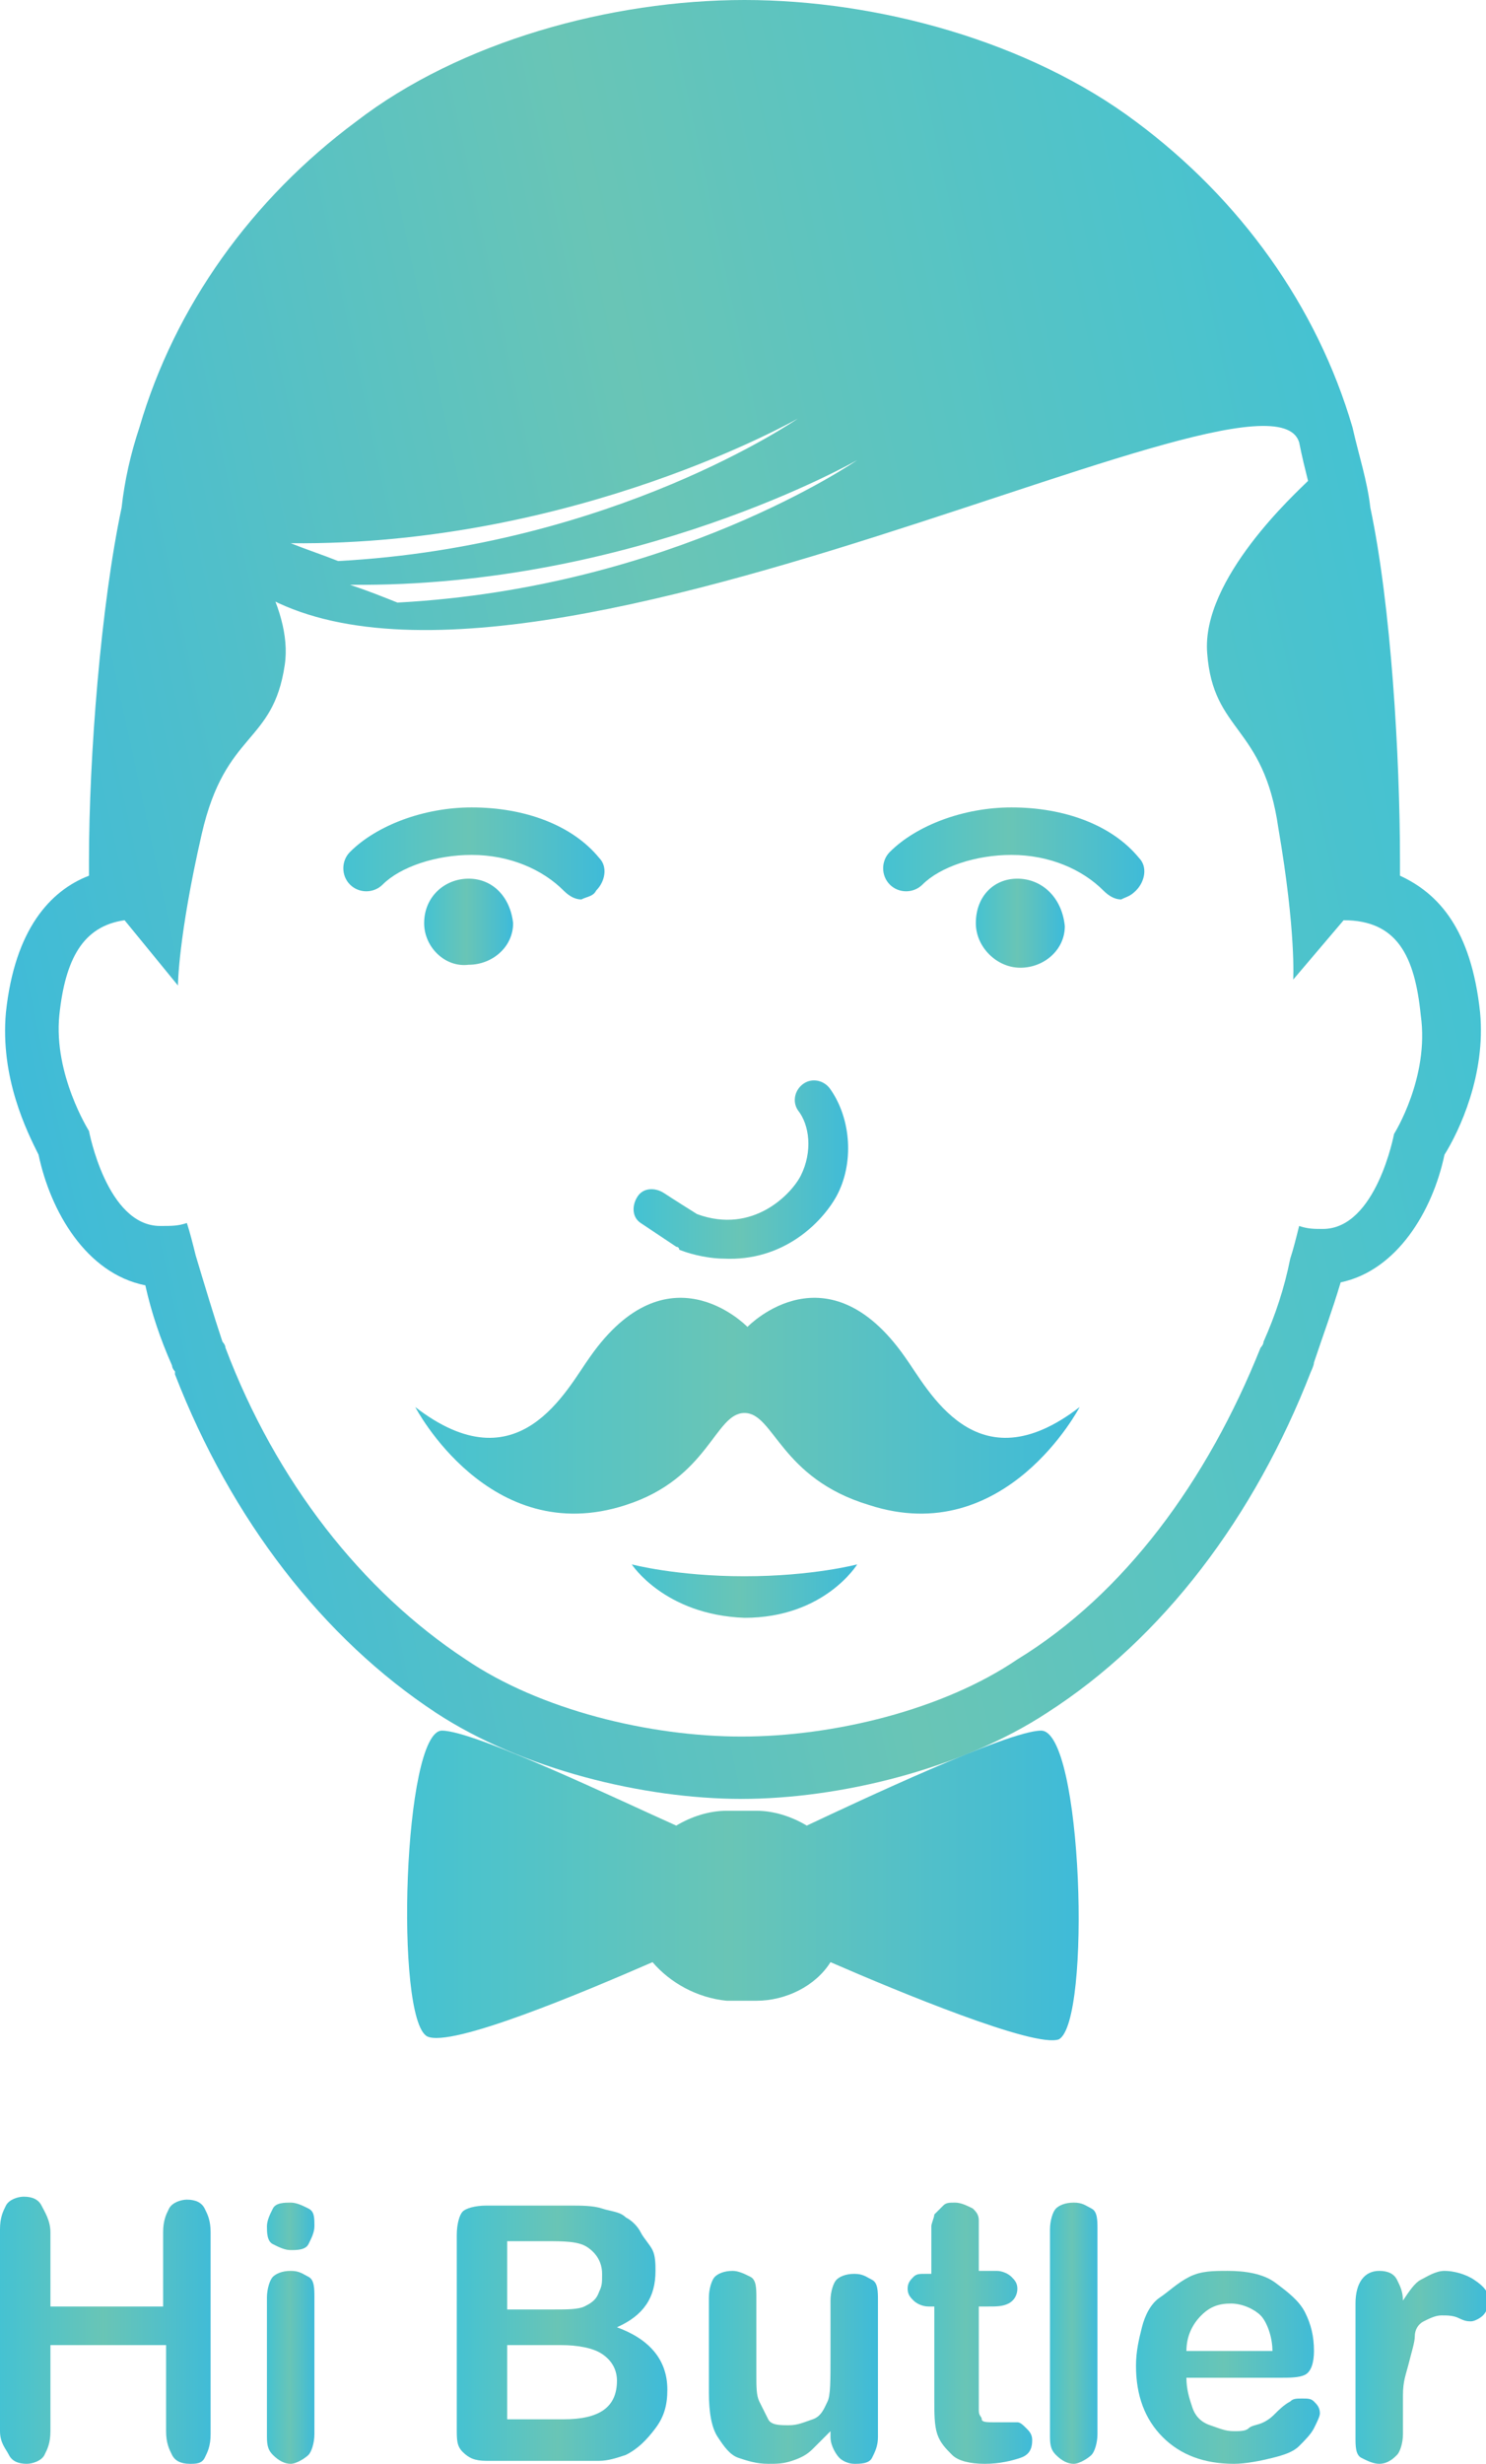 <?xml version="1.0" encoding="utf-8"?>
<!-- Generator: Adobe Illustrator 19.0.0, SVG Export Plug-In . SVG Version: 6.00 Build 0)  -->
<!DOCTYPE svg PUBLIC "-//W3C//DTD SVG 1.1//EN" "http://www.w3.org/Graphics/SVG/1.1/DTD/svg11.dtd">
<svg version="1.1" id="Calque_1" xmlns="http://www.w3.org/2000/svg" xmlns:xlink="http://www.w3.org/1999/xlink" x="0px" y="0px"
	 viewBox="0 0 50.1 83" enable-background="new 0 0 50.1 83" xml:space="preserve">
<g>
	
		<linearGradient id="SVGID_1_" gradientUnits="userSpaceOnUse" x1="149.882" y1="79.731" x2="198.845" y2="79.731" gradientTransform="matrix(-0.978 0.21 -0.21 -0.978 211.371 71.749)">
		<stop  offset="0" style="stop-color:#45C2D2"/>
		<stop  offset="0.482" style="stop-color:#69C5B6"/>
		<stop  offset="1" style="stop-color:#3FBBD8"/>
	</linearGradient>
	<path fill="url(#SVGID_1_)" d="M49.9,34.1c-0.3-2.8-1.4-4-2.7-4.6c0-0.2,0-0.3,0-0.5c0-3.5-0.3-8.6-1-11.9
		c-0.1-0.9-0.4-1.8-0.6-2.7c-1.2-4.1-3.8-7.7-7.3-10.3C34.7,1.4,29.6,0,25.1,0C20.6,0,15.5,1.4,12,4.1c-3.5,2.6-6.1,6.2-7.3,10.3
		c-0.3,0.9-0.5,1.8-0.6,2.7C3.4,20.4,3,25.5,3,29c0,0.1,0,0.3,0,0.5c-1.3,0.5-2.5,1.8-2.8,4.6c-0.2,2.2,0.7,4,1.1,4.8
		c0.4,1.9,1.6,4,3.6,4.4c0.2,0.9,0.5,1.8,0.9,2.7c0,0,0,0.1,0.1,0.2l0,0.1c1.9,4.9,5,8.9,8.8,11.4c2.9,1.9,7,2.9,10.3,2.9
		c3.3,0,7.4-1,10.3-2.9c3.9-2.5,7-6.6,8.9-11.5c0,0,0.1-0.2,0.1-0.3c0.3-0.9,0.6-1.7,0.9-2.7c1.9-0.4,3.1-2.4,3.5-4.3
		C49.2,38.1,50.1,36.2,49.9,34.1L49.9,34.1z M11.8,19.7c9.6,0.1,17.1-4.2,17.1-4.2s-6.2,4.3-15.5,4.8C12.9,20.1,12.4,19.9,11.8,19.7
		L11.8,19.7z M9.8,18.3c9.6,0.1,17.1-4.2,17.1-4.2s-6.2,4.3-15.5,4.8C10.9,18.7,10.3,18.5,9.8,18.3L9.8,18.3z M47,38.2
		c0,0-0.6,3.2-2.4,3.2c-0.3,0-0.5,0-0.8-0.1c-0.1,0.4-0.2,0.8-0.3,1.1c-0.2,1-0.5,1.9-0.9,2.8c0,0.1-0.1,0.2-0.1,0.2
		c-1.8,4.5-4.6,8.3-8.2,10.5c-2.5,1.7-6.2,2.6-9.3,2.6c-3.1,0-6.8-0.9-9.3-2.6c-3.5-2.3-6.4-6-8.1-10.5c0-0.1-0.1-0.2-0.1-0.2
		c-0.3-0.9-0.6-1.9-0.9-2.9c-0.1-0.4-0.2-0.8-0.3-1.1c-0.3,0.1-0.5,0.1-0.9,0.1c-1.8,0-2.4-3.2-2.4-3.2s-1.2-1.9-1-3.9
		c0.2-1.9,0.8-3,2.2-3.2L6,33.2c0,0,0-1.6,0.8-5.1s2.4-3,2.8-5.7c0.3-2-1.5-4.4-2.4-5.4c3-2.7,7.1-6.3,9-7.2c3-1.5-19.7,8-8.7,9.2
		c7.6,7.8,35.2-7.7,36.3-4.1c0.1,0.5,0.2,0.9,0.3,1.3c-0.4,0.4-3.6,3.3-3.4,5.8c0.2,2.7,1.9,2.4,2.4,5.9c0.6,3.5,0.5,5.1,0.5,5.1
		l1.7-2c1.8,0,2.4,1.2,2.6,3.2C48.2,36.3,47,38.2,47,38.2L47,38.2z"/>
	<linearGradient id="SVGID_2_" gradientUnits="userSpaceOnUse" x1="14.322" y1="31.044" x2="17.225" y2="31.044">
		<stop  offset="0" style="stop-color:#45C2D2"/>
		<stop  offset="0.482" style="stop-color:#69C5B6"/>
		<stop  offset="1" style="stop-color:#3FBBD8"/>
	</linearGradient>
	<path fill="url(#SVGID_2_)" d="M15.8,29.6c-0.8,0-1.5,0.6-1.5,1.5c0,0.8,0.7,1.5,1.5,1.4c0.8,0,1.5-0.6,1.5-1.4
		C17.2,30.2,16.6,29.6,15.8,29.6"/>
	<linearGradient id="SVGID_3_" gradientUnits="userSpaceOnUse" x1="32.898" y1="31.046" x2="35.801" y2="31.046">
		<stop  offset="0" style="stop-color:#45C2D2"/>
		<stop  offset="0.482" style="stop-color:#69C5B6"/>
		<stop  offset="1" style="stop-color:#3FBBD8"/>
	</linearGradient>
	<path fill="url(#SVGID_3_)" d="M34.3,29.6c-0.8,0-1.4,0.6-1.4,1.5c0,0.8,0.7,1.5,1.5,1.5c0.8,0,1.5-0.6,1.5-1.4
		C35.8,30.2,35.1,29.6,34.3,29.6"/>
	<linearGradient id="SVGID_4_" gradientUnits="userSpaceOnUse" x1="11.579" y1="28.726" x2="20.368" y2="28.726">
		<stop  offset="0" style="stop-color:#45C2D2"/>
		<stop  offset="0.482" style="stop-color:#69C5B6"/>
		<stop  offset="1" style="stop-color:#3FBBD8"/>
	</linearGradient>
	<path fill="url(#SVGID_4_)" d="M20.1,30c0.3-0.3,0.4-0.8,0.1-1.1c-0.9-1.1-2.5-1.7-4.3-1.7c-1.6,0-3.2,0.6-4.1,1.5
		c-0.3,0.3-0.3,0.8,0,1.1c0.3,0.3,0.8,0.3,1.1,0c0.6-0.6,1.8-1,3-1c1.3,0,2.4,0.5,3.1,1.2c0.2,0.2,0.4,0.3,0.6,0.3
		C19.8,30.2,20,30.2,20.1,30"/>
	<linearGradient id="SVGID_5_" gradientUnits="userSpaceOnUse" x1="29.78" y1="28.726" x2="38.569" y2="28.726">
		<stop  offset="0" style="stop-color:#45C2D2"/>
		<stop  offset="0.482" style="stop-color:#69C5B6"/>
		<stop  offset="1" style="stop-color:#3FBBD8"/>
	</linearGradient>
	<path fill="url(#SVGID_5_)" d="M38.3,30c0.3-0.3,0.4-0.8,0.1-1.1c-0.9-1.1-2.5-1.7-4.3-1.7c-1.6,0-3.2,0.6-4.1,1.5
		c-0.3,0.3-0.3,0.8,0,1.1c0.3,0.3,0.8,0.3,1.1,0c0.6-0.6,1.8-1,3-1c1.3,0,2.4,0.5,3.1,1.2c0.2,0.2,0.4,0.3,0.6,0.3
		C38,30.2,38.1,30.2,38.3,30"/>
	<linearGradient id="SVGID_6_" gradientUnits="userSpaceOnUse" x1="21.508" y1="39.418" x2="28.648" y2="39.418">
		<stop  offset="0" style="stop-color:#45C2D2"/>
		<stop  offset="0.482" style="stop-color:#69C5B6"/>
		<stop  offset="1" style="stop-color:#3FBBD8"/>
	</linearGradient>
	<path fill="url(#SVGID_6_)" d="M28.2,40.3c0.6-1.1,0.5-2.6-0.2-3.6c-0.2-0.3-0.6-0.4-0.9-0.2c-0.3,0.2-0.4,0.6-0.2,0.9
		c0.4,0.5,0.5,1.4,0.1,2.2c-0.3,0.6-1.6,2-3.5,1.3c-0.8-0.5-1.1-0.7-1.1-0.7c-0.3-0.2-0.7-0.2-0.9,0.1s-0.2,0.7,0.1,0.9
		c0,0,0.3,0.2,1.2,0.8c0,0,0.1,0,0.1,0.1c0.5,0.2,1.1,0.3,1.5,0.3C26.4,42.5,27.7,41.2,28.2,40.3"/>
	<linearGradient id="SVGID_7_" gradientUnits="userSpaceOnUse" x1="13.639" y1="63.465" x2="36.343" y2="63.465">
		<stop  offset="0" style="stop-color:#45C2D2"/>
		<stop  offset="0.482" style="stop-color:#69C5B6"/>
		<stop  offset="1" style="stop-color:#3FBBD8"/>
	</linearGradient>
	<path fill="url(#SVGID_7_)" d="M35.1,58.3c-1.1,0-6.2,2.4-7.9,3.2c-0.5-0.3-1.1-0.5-1.7-0.5h-1c-0.6,0-1.2,0.2-1.7,0.5
		c-1.8-0.8-6.8-3.2-7.9-3.2c-1.3,0-1.6,9.7-0.5,10.3c0.8,0.4,5.3-1.5,7.6-2.5c0.6,0.7,1.5,1.2,2.5,1.3h1c1,0,2-0.5,2.5-1.3
		c2.3,1,6.9,2.9,7.7,2.6C36.8,68.1,36.5,58.3,35.1,58.3"/>
	<linearGradient id="SVGID_8_" gradientUnits="userSpaceOnUse" x1="13.913" y1="47.303" x2="36.25" y2="47.303">
		<stop  offset="0" style="stop-color:#45C2D2"/>
		<stop  offset="0.482" style="stop-color:#69C5B6"/>
		<stop  offset="1" style="stop-color:#3FBBD8"/>
	</linearGradient>
	<path fill="url(#SVGID_8_)" d="M25.1,47.6c-1,0-1.2,2.2-4,3.1c-4.6,1.5-7.1-3.3-7.1-3.3c3.5,2.7,5.1-0.6,5.9-1.7
		c2.6-3.7,5.2-1.1,5.3-1c0.1-0.1,2.7-2.7,5.3,1c0.8,1.1,2.4,4.4,5.9,1.7c0,0-2.5,4.8-7.1,3.3C26.3,49.8,26.1,47.6,25.1,47.6
		L25.1,47.6L25.1,47.6z"/>
	<linearGradient id="SVGID_9_" gradientUnits="userSpaceOnUse" x1="21.291" y1="53.563" x2="28.872" y2="53.563">
		<stop  offset="0" style="stop-color:#45C2D2"/>
		<stop  offset="0.482" style="stop-color:#69C5B6"/>
		<stop  offset="1" style="stop-color:#3FBBD8"/>
	</linearGradient>
	<path fill="url(#SVGID_9_)" d="M21.3,52.7c0,0,1.5,0.4,3.8,0.4c2.3,0,3.8-0.4,3.8-0.4s-1.1,1.8-3.8,1.8
		C22.4,54.4,21.3,52.7,21.3,52.7"/>
	<g>
		<linearGradient id="SVGID_10_" gradientUnits="userSpaceOnUse" x1="0" y1="78.566" x2="7.236" y2="78.566">
			<stop  offset="0" style="stop-color:#45C2D2"/>
			<stop  offset="0.482" style="stop-color:#69C5B6"/>
			<stop  offset="1" style="stop-color:#3FBBD8"/>
		</linearGradient>
		<path fill="url(#SVGID_10_)" d="M1.7,75.2v2.5h3.8v-2.5c0-0.4,0.1-0.6,0.2-0.8s0.4-0.3,0.6-0.3c0.3,0,0.5,0.1,0.6,0.3
			s0.2,0.4,0.2,0.8v6.8c0,0.4-0.1,0.6-0.2,0.8S6.6,83,6.4,83c-0.3,0-0.5-0.1-0.6-0.3s-0.2-0.4-0.2-0.8v-2.9H1.7v2.9
			c0,0.4-0.1,0.6-0.2,0.8S1.1,83,0.9,83c-0.3,0-0.5-0.1-0.6-0.3S0,82.3,0,81.9v-6.8c0-0.4,0.1-0.6,0.2-0.8s0.4-0.3,0.6-0.3
			c0.3,0,0.5,0.1,0.6,0.3S1.7,74.8,1.7,75.2z"/>
		<linearGradient id="SVGID_11_" gradientUnits="userSpaceOnUse" x1="8.994" y1="78.602" x2="10.594" y2="78.602">
			<stop  offset="0" style="stop-color:#45C2D2"/>
			<stop  offset="0.482" style="stop-color:#69C5B6"/>
			<stop  offset="1" style="stop-color:#3FBBD8"/>
		</linearGradient>
		<path fill="url(#SVGID_11_)" d="M9.8,75.8c-0.2,0-0.4-0.1-0.6-0.2S9,75.2,9,75c0-0.2,0.1-0.4,0.2-0.6s0.4-0.2,0.6-0.2
			c0.2,0,0.4,0.1,0.6,0.2s0.2,0.3,0.2,0.6c0,0.2-0.1,0.4-0.2,0.6S10,75.8,9.8,75.8z M10.6,77.4V82c0,0.3-0.1,0.6-0.2,0.7
			S10,83,9.8,83s-0.4-0.1-0.6-0.3S9,82.3,9,82v-4.6c0-0.3,0.1-0.6,0.2-0.7s0.3-0.2,0.6-0.2s0.4,0.1,0.6,0.2S10.6,77.1,10.6,77.4z"/>
		<linearGradient id="SVGID_12_" gradientUnits="userSpaceOnUse" x1="15.346" y1="78.566" x2="22.482" y2="78.566">
			<stop  offset="0" style="stop-color:#45C2D2"/>
			<stop  offset="0.482" style="stop-color:#69C5B6"/>
			<stop  offset="1" style="stop-color:#3FBBD8"/>
		</linearGradient>
		<path fill="url(#SVGID_12_)" d="M19,82.9h-2.6c-0.4,0-0.6-0.1-0.8-0.3s-0.2-0.4-0.2-0.8v-6.5c0-0.4,0.1-0.7,0.2-0.8
			s0.4-0.2,0.8-0.2h2.8c0.4,0,0.8,0,1.1,0.1s0.6,0.1,0.8,0.3c0.2,0.1,0.4,0.3,0.5,0.5s0.3,0.4,0.4,0.6s0.1,0.5,0.1,0.7
			c0,0.9-0.4,1.5-1.3,1.9c1.1,0.4,1.7,1.1,1.7,2.1c0,0.5-0.1,0.9-0.4,1.3s-0.6,0.7-1,0.9c-0.3,0.1-0.6,0.2-0.9,0.2
			S19.5,82.9,19,82.9z M17.1,75.6v2.2h1.6c0.4,0,0.8,0,1-0.1s0.4-0.2,0.5-0.5c0.1-0.2,0.1-0.3,0.1-0.6c0-0.4-0.2-0.7-0.5-0.9
			s-0.8-0.2-1.4-0.2H17.1z M18.9,79h-1.8v2.5H19c1.2,0,1.8-0.4,1.8-1.3c0-0.4-0.2-0.7-0.5-0.9S19.5,79,18.9,79z"/>
		<linearGradient id="SVGID_13_" gradientUnits="userSpaceOnUse" x1="23.83" y1="79.756" x2="29.531" y2="79.756">
			<stop  offset="0" style="stop-color:#45C2D2"/>
			<stop  offset="0.482" style="stop-color:#69C5B6"/>
			<stop  offset="1" style="stop-color:#3FBBD8"/>
		</linearGradient>
		<path fill="url(#SVGID_13_)" d="M28,82.1v-0.2c-0.2,0.2-0.4,0.4-0.6,0.6s-0.4,0.3-0.7,0.4S26.2,83,25.9,83c-0.4,0-0.7-0.1-1-0.2
			s-0.5-0.4-0.7-0.7c-0.2-0.3-0.3-0.8-0.3-1.5v-3.2c0-0.3,0.1-0.6,0.2-0.7s0.3-0.2,0.6-0.2c0.2,0,0.4,0.1,0.6,0.2s0.2,0.4,0.2,0.7
			V80c0,0.4,0,0.7,0.1,0.9s0.2,0.4,0.3,0.6s0.4,0.2,0.7,0.2c0.3,0,0.5-0.1,0.8-0.2s0.4-0.4,0.5-0.6c0.1-0.2,0.1-0.7,0.1-1.5v-1.9
			c0-0.3,0.1-0.6,0.2-0.7s0.3-0.2,0.6-0.2s0.4,0.1,0.6,0.2s0.2,0.4,0.2,0.7v4.6c0,0.3-0.1,0.5-0.2,0.7S29,83,28.8,83
			s-0.4-0.1-0.5-0.2S28,82.4,28,82.1z"/>
		<linearGradient id="SVGID_14_" gradientUnits="userSpaceOnUse" x1="30.469" y1="78.669" x2="34.787" y2="78.669">
			<stop  offset="0" style="stop-color:#45C2D2"/>
			<stop  offset="0.482" style="stop-color:#69C5B6"/>
			<stop  offset="1" style="stop-color:#3FBBD8"/>
		</linearGradient>
		<path fill="url(#SVGID_14_)" d="M31.2,76.6h0.2v-1c0-0.3,0-0.5,0-0.6s0.1-0.3,0.1-0.4c0.1-0.1,0.2-0.2,0.3-0.3s0.2-0.1,0.4-0.1
			c0.2,0,0.4,0.1,0.6,0.2c0.1,0.1,0.2,0.2,0.2,0.4s0,0.4,0,0.6v1.1h0.6c0.2,0,0.4,0.1,0.5,0.2s0.2,0.2,0.2,0.4
			c0,0.2-0.1,0.4-0.3,0.5s-0.4,0.1-0.7,0.1H33v2.9c0,0.2,0,0.4,0,0.6s0.1,0.2,0.1,0.3s0.2,0.1,0.4,0.1c0.1,0,0.2,0,0.4,0
			s0.3,0,0.4,0c0.1,0,0.2,0.1,0.3,0.2s0.2,0.2,0.2,0.4c0,0.3-0.1,0.5-0.4,0.6S33.7,83,33.2,83c-0.5,0-0.9-0.1-1.1-0.3
			s-0.4-0.4-0.5-0.7s-0.1-0.7-0.1-1.2v-3.1h-0.2c-0.2,0-0.4-0.1-0.5-0.2s-0.2-0.2-0.2-0.4s0.1-0.3,0.2-0.4S31,76.6,31.2,76.6z"/>
		<linearGradient id="SVGID_15_" gradientUnits="userSpaceOnUse" x1="35.373" y1="78.566" x2="36.973" y2="78.566">
			<stop  offset="0" style="stop-color:#45C2D2"/>
			<stop  offset="0.482" style="stop-color:#69C5B6"/>
			<stop  offset="1" style="stop-color:#3FBBD8"/>
		</linearGradient>
		<path fill="url(#SVGID_15_)" d="M35.4,82v-6.9c0-0.3,0.1-0.6,0.2-0.7s0.3-0.2,0.6-0.2s0.4,0.1,0.6,0.2s0.2,0.4,0.2,0.7V82
			c0,0.3-0.1,0.6-0.2,0.7S36.4,83,36.2,83c-0.2,0-0.4-0.1-0.6-0.3S35.4,82.3,35.4,82z"/>
		<linearGradient id="SVGID_16_" gradientUnits="userSpaceOnUse" x1="38.326" y1="79.75" x2="44.408" y2="79.75">
			<stop  offset="0" style="stop-color:#45C2D2"/>
			<stop  offset="0.482" style="stop-color:#69C5B6"/>
			<stop  offset="1" style="stop-color:#3FBBD8"/>
		</linearGradient>
		<path fill="url(#SVGID_16_)" d="M43.1,80.1H40c0,0.4,0.1,0.7,0.2,1s0.3,0.5,0.6,0.6s0.5,0.2,0.8,0.2c0.2,0,0.4,0,0.5-0.1
			s0.3-0.1,0.5-0.2s0.3-0.2,0.4-0.3s0.3-0.3,0.5-0.4c0.1-0.1,0.2-0.1,0.4-0.1c0.2,0,0.3,0,0.4,0.1s0.2,0.2,0.2,0.4
			c0,0.1-0.1,0.3-0.2,0.5s-0.3,0.4-0.5,0.6s-0.5,0.3-0.9,0.4S42,83,41.6,83c-1,0-1.8-0.3-2.4-0.9s-0.9-1.4-0.9-2.4
			c0-0.5,0.1-0.9,0.2-1.3s0.3-0.8,0.6-1s0.6-0.5,1-0.7s0.8-0.2,1.3-0.2c0.6,0,1.2,0.1,1.6,0.4s0.8,0.6,1,1s0.3,0.8,0.3,1.3
			c0,0.4-0.1,0.7-0.3,0.8S43.5,80.1,43.1,80.1z M40,79.2h2.9c0-0.5-0.2-1-0.4-1.2s-0.6-0.4-1-0.4c-0.4,0-0.7,0.1-1,0.4
			S40,78.7,40,79.2z"/>
		<linearGradient id="SVGID_17_" gradientUnits="userSpaceOnUse" x1="45.744" y1="79.756" x2="50.139" y2="79.756">
			<stop  offset="0" style="stop-color:#45C2D2"/>
			<stop  offset="0.482" style="stop-color:#69C5B6"/>
			<stop  offset="1" style="stop-color:#3FBBD8"/>
		</linearGradient>
		<path fill="url(#SVGID_17_)" d="M47.3,80.7V82c0,0.3-0.1,0.6-0.2,0.7S46.8,83,46.5,83c-0.2,0-0.4-0.1-0.6-0.2s-0.2-0.4-0.2-0.7
			v-4.5c0-0.7,0.3-1.1,0.8-1.1c0.3,0,0.5,0.1,0.6,0.3s0.2,0.4,0.2,0.7c0.2-0.3,0.4-0.6,0.6-0.7s0.5-0.3,0.8-0.3s0.7,0.1,1,0.3
			s0.5,0.4,0.5,0.7c0,0.2-0.1,0.4-0.2,0.5s-0.3,0.2-0.4,0.2c-0.1,0-0.2,0-0.4-0.1s-0.4-0.1-0.6-0.1c-0.2,0-0.4,0.1-0.6,0.2
			s-0.3,0.3-0.3,0.5s-0.1,0.5-0.2,0.9S47.3,80.2,47.3,80.7z"/>
	</g>
</g>
</svg>
